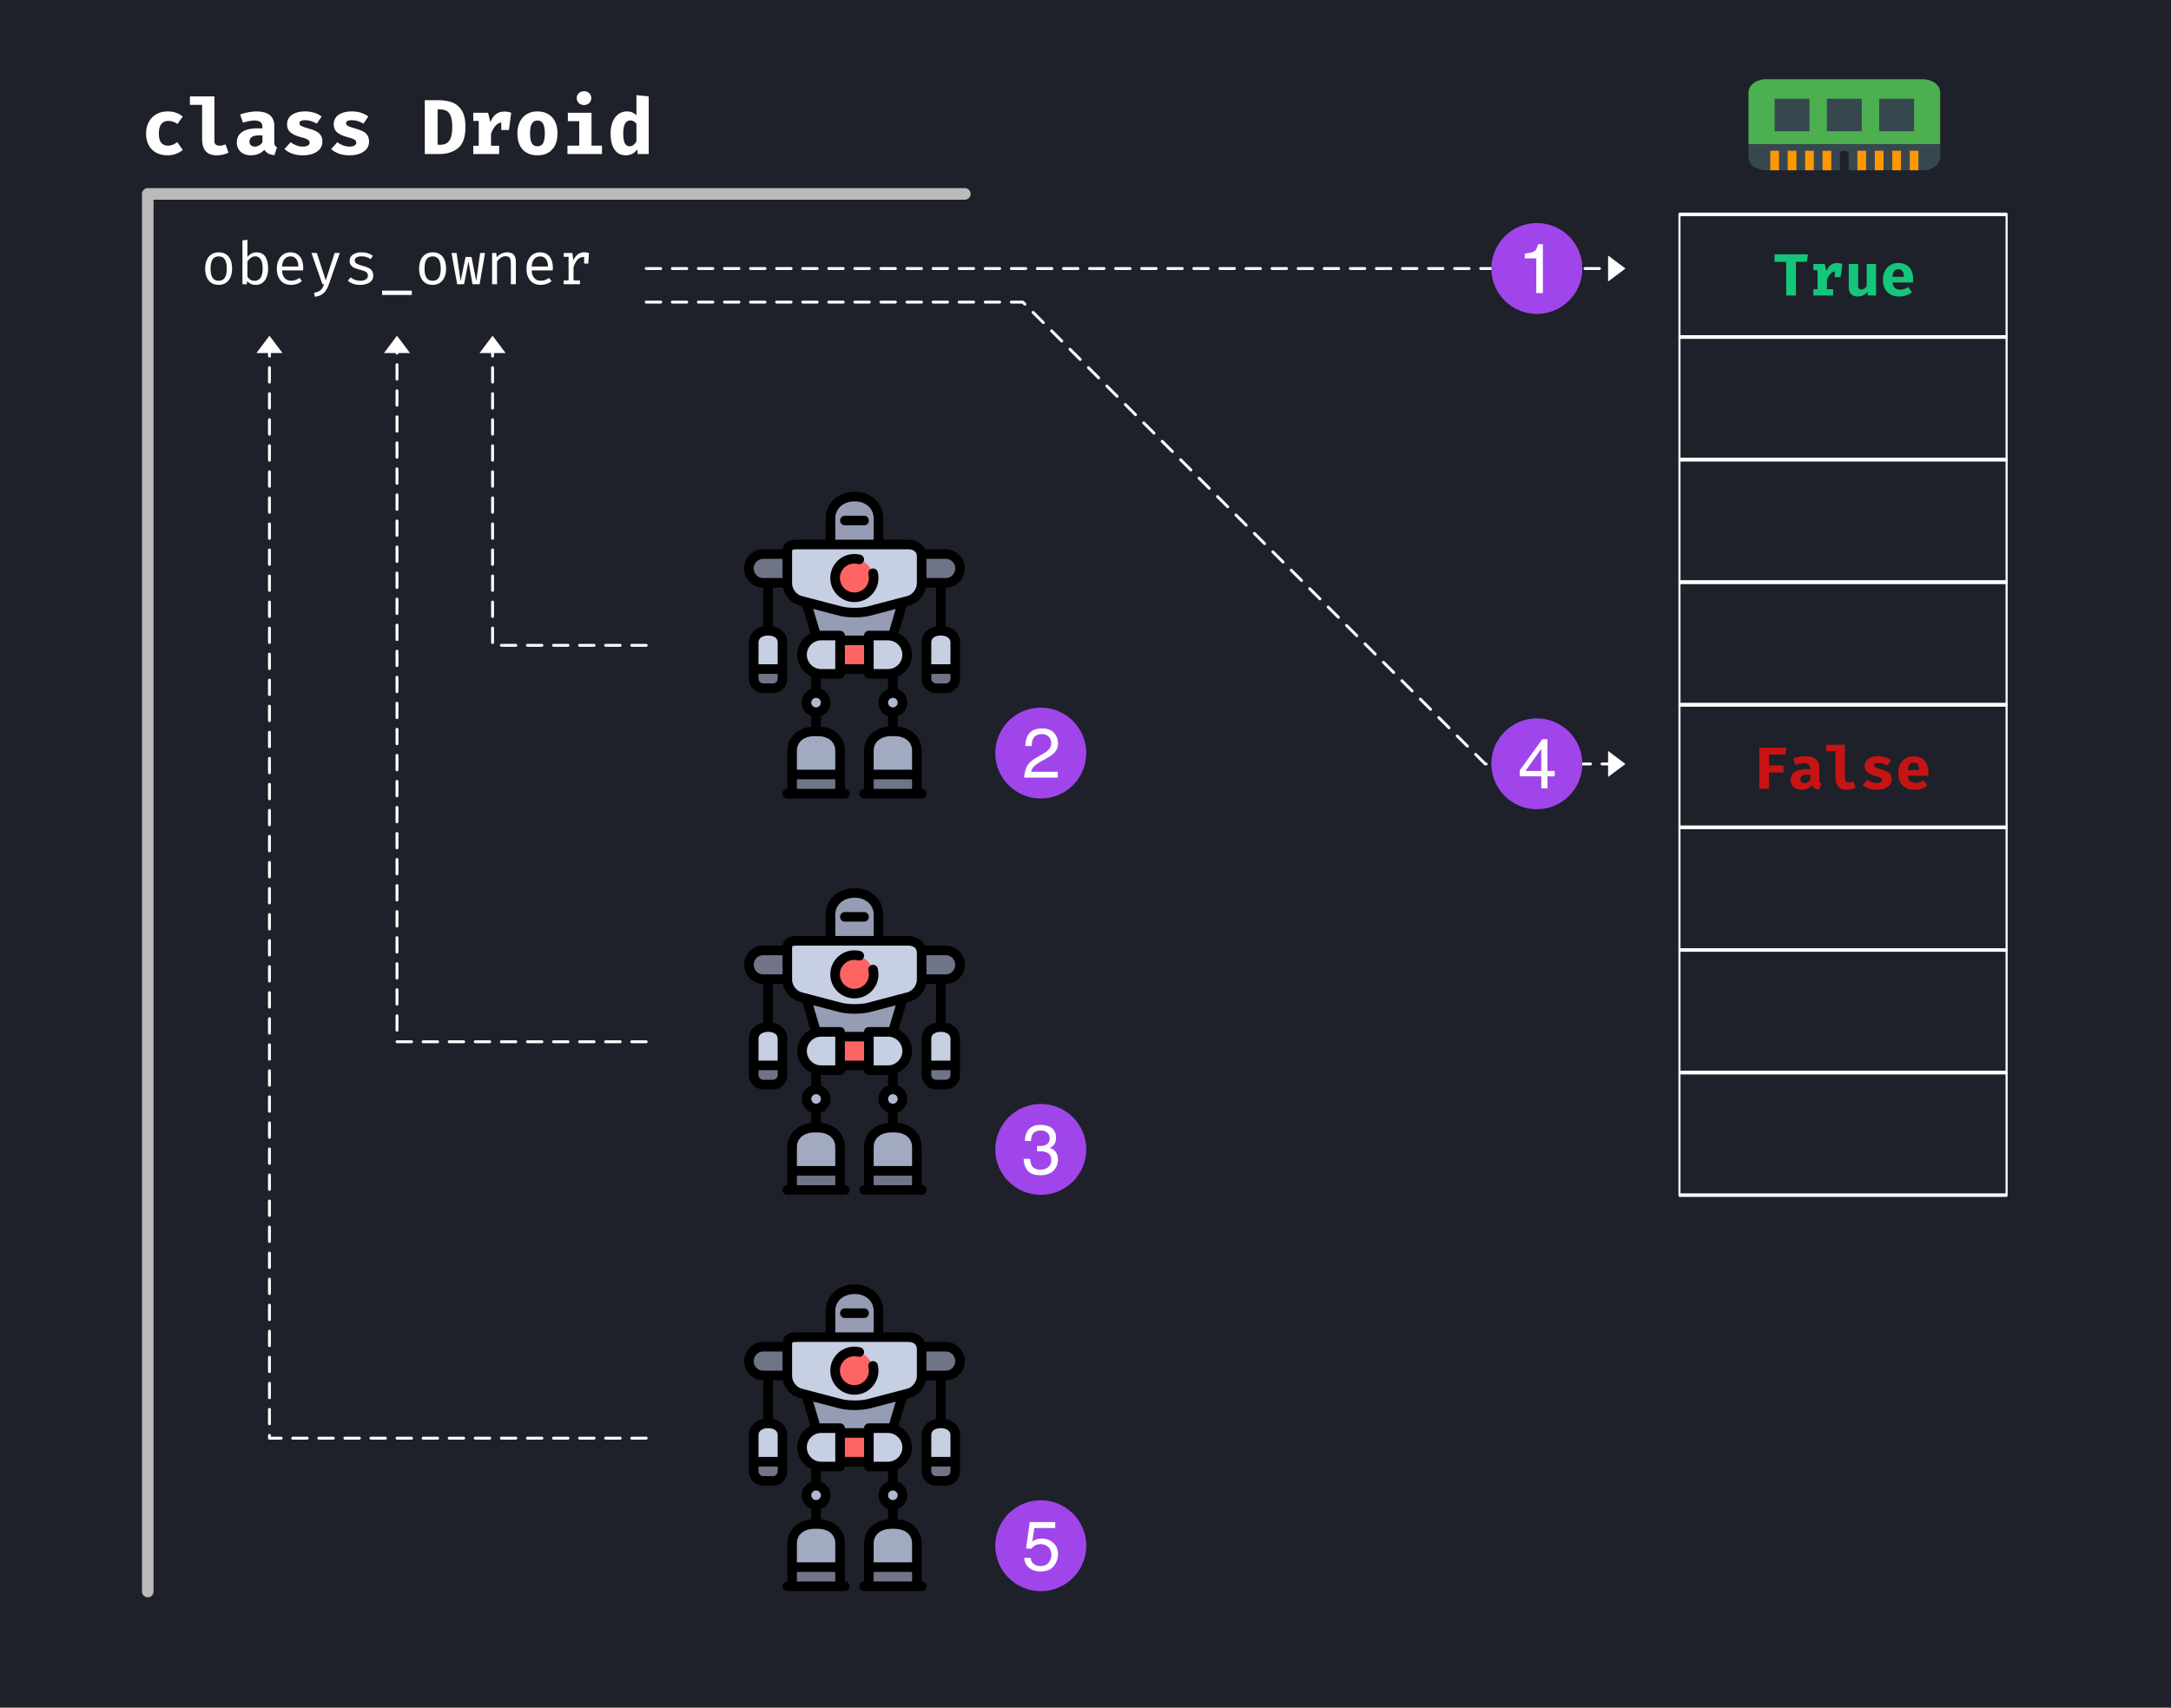 <?xml version="1.0" encoding="UTF-8" standalone="no"?>
<!DOCTYPE svg PUBLIC "-//W3C//DTD SVG 1.1//EN" "http://www.w3.org/Graphics/SVG/1.1/DTD/svg11.dtd">
<svg width="750px" height="590px" version="1.1" xmlns="http://www.w3.org/2000/svg" xmlns:xlink="http://www.w3.org/1999/xlink" xml:space="preserve" xmlns:serif="http://www.serif.com/" style="fill-rule:evenodd;clip-rule:evenodd;stroke-linecap:round;stroke-linejoin:round;stroke-miterlimit:1.5;">
    <rect width="100%" height="100%" fill="#333333" stroke="none"/>
    <g transform="matrix(1,0,0,1,-1111,0)">
        <g id="obeys-owner1-dark" transform="matrix(0.391,0,0,0.546,1111,0)">
            <rect x="0" y="0" width="1920" height="1080" style="fill:rgb(30,33,41);"/>
            <g transform="matrix(-2.56,0,0,1.831,1159.68,-104.339)">
                <path d="M120,124L402,124L402,607" style="fill:none;stroke:rgb(186,186,186);stroke-width:4px;"/>
            </g>
            <g transform="matrix(2.087,0,0,1.492,-1129.95,-559.018)">
                <g transform="matrix(32.109,0,0,32.109,601,440)">
                    <path d="M0.361,-0.11C0.381,-0.11 0.401,-0.114 0.421,-0.122C0.44,-0.13 0.461,-0.142 0.482,-0.157L0.554,-0.054C0.529,-0.032 0.499,-0.015 0.464,-0.002C0.43,0.011 0.392,0.017 0.352,0.017C0.294,0.017 0.244,0.005 0.202,-0.018C0.159,-0.042 0.127,-0.076 0.104,-0.119C0.082,-0.162 0.07,-0.212 0.07,-0.269C0.07,-0.325 0.082,-0.376 0.105,-0.421C0.128,-0.465 0.161,-0.5 0.204,-0.525C0.247,-0.55 0.297,-0.563 0.355,-0.563C0.396,-0.563 0.432,-0.557 0.464,-0.546C0.497,-0.534 0.527,-0.517 0.554,-0.494L0.484,-0.397C0.445,-0.424 0.404,-0.438 0.362,-0.438C0.323,-0.438 0.293,-0.424 0.272,-0.397C0.25,-0.37 0.239,-0.328 0.239,-0.269C0.239,-0.212 0.25,-0.171 0.272,-0.147C0.293,-0.122 0.323,-0.11 0.361,-0.11Z" style="fill:white;fill-rule:nonzero;"/>
                </g>
                <g transform="matrix(32.109,0,0,32.109,620.759,440)">
                    <path d="M0.356,-0.171C0.356,-0.15 0.362,-0.135 0.374,-0.125C0.386,-0.115 0.404,-0.11 0.426,-0.11C0.451,-0.11 0.476,-0.116 0.503,-0.127L0.542,-0.018C0.497,0.005 0.444,0.017 0.385,0.017C0.321,0.017 0.273,-0.001 0.241,-0.038C0.21,-0.074 0.194,-0.126 0.194,-0.191L0.194,-0.65L0.033,-0.65L0.033,-0.761L0.356,-0.761L0.356,-0.171Z" style="fill:white;fill-rule:nonzero;"/>
                </g>
                <g transform="matrix(32.109,0,0,32.109,640.519,440)">
                    <path d="M0.53,-0.157C0.53,-0.137 0.533,-0.122 0.538,-0.113C0.544,-0.103 0.553,-0.096 0.566,-0.091L0.533,0.015C0.5,0.012 0.472,0.005 0.451,-0.006C0.429,-0.018 0.412,-0.035 0.399,-0.056C0.379,-0.032 0.353,-0.014 0.321,-0.001C0.289,0.011 0.256,0.017 0.22,0.017C0.183,0.017 0.151,0.01 0.123,-0.004C0.095,-0.019 0.074,-0.039 0.058,-0.065C0.043,-0.091 0.036,-0.12 0.036,-0.154C0.036,-0.193 0.046,-0.226 0.067,-0.254C0.088,-0.282 0.118,-0.303 0.158,-0.317C0.198,-0.332 0.245,-0.339 0.301,-0.339L0.374,-0.339L0.374,-0.359C0.374,-0.415 0.338,-0.443 0.267,-0.443C0.249,-0.443 0.226,-0.441 0.198,-0.435C0.171,-0.43 0.144,-0.423 0.117,-0.414L0.08,-0.522C0.114,-0.535 0.15,-0.545 0.188,-0.552C0.226,-0.559 0.261,-0.563 0.292,-0.563C0.372,-0.563 0.432,-0.546 0.471,-0.514C0.511,-0.481 0.53,-0.434 0.53,-0.37L0.53,-0.157ZM0.276,-0.098C0.294,-0.098 0.313,-0.104 0.332,-0.115C0.351,-0.125 0.365,-0.14 0.374,-0.158L0.374,-0.247L0.334,-0.247C0.29,-0.247 0.257,-0.24 0.235,-0.226C0.214,-0.212 0.203,-0.192 0.203,-0.165C0.203,-0.144 0.209,-0.128 0.222,-0.116C0.235,-0.104 0.253,-0.098 0.276,-0.098Z" style="fill:white;fill-rule:nonzero;"/>
                </g>
                <g transform="matrix(32.109,0,0,32.109,660.278,440)">
                    <path d="M0.29,-0.098C0.318,-0.098 0.34,-0.103 0.356,-0.112C0.372,-0.12 0.381,-0.133 0.381,-0.15C0.381,-0.162 0.377,-0.172 0.371,-0.179C0.364,-0.187 0.352,-0.194 0.334,-0.201C0.317,-0.208 0.289,-0.217 0.251,-0.227C0.197,-0.242 0.155,-0.262 0.126,-0.288C0.097,-0.313 0.083,-0.349 0.083,-0.394C0.083,-0.427 0.092,-0.456 0.11,-0.482C0.128,-0.507 0.155,-0.527 0.191,-0.541C0.226,-0.555 0.269,-0.563 0.319,-0.563C0.405,-0.563 0.479,-0.541 0.539,-0.496L0.475,-0.401C0.451,-0.415 0.427,-0.427 0.401,-0.435C0.375,-0.443 0.349,-0.447 0.324,-0.447C0.297,-0.447 0.278,-0.444 0.265,-0.437C0.252,-0.43 0.246,-0.419 0.246,-0.405C0.246,-0.396 0.249,-0.388 0.256,-0.381C0.262,-0.375 0.274,-0.368 0.292,-0.361C0.31,-0.354 0.337,-0.345 0.374,-0.335C0.414,-0.324 0.446,-0.312 0.47,-0.299C0.495,-0.286 0.514,-0.268 0.528,-0.246C0.542,-0.225 0.549,-0.197 0.549,-0.163C0.549,-0.124 0.537,-0.092 0.514,-0.064C0.491,-0.037 0.46,-0.017 0.421,-0.003C0.382,0.011 0.339,0.017 0.291,0.017C0.24,0.017 0.195,0.01 0.154,-0.004C0.113,-0.019 0.078,-0.039 0.049,-0.065L0.13,-0.156C0.153,-0.138 0.178,-0.124 0.205,-0.114C0.232,-0.104 0.26,-0.098 0.29,-0.098Z" style="fill:white;fill-rule:nonzero;"/>
                </g>
                <g transform="matrix(32.109,0,0,32.109,680.038,440)">
                    <path d="M0.29,-0.098C0.318,-0.098 0.34,-0.103 0.356,-0.112C0.372,-0.12 0.381,-0.133 0.381,-0.15C0.381,-0.162 0.377,-0.172 0.371,-0.179C0.364,-0.187 0.352,-0.194 0.334,-0.201C0.317,-0.208 0.289,-0.217 0.251,-0.227C0.197,-0.242 0.155,-0.262 0.126,-0.288C0.097,-0.313 0.083,-0.349 0.083,-0.394C0.083,-0.427 0.092,-0.456 0.11,-0.482C0.128,-0.507 0.155,-0.527 0.191,-0.541C0.226,-0.555 0.269,-0.563 0.319,-0.563C0.405,-0.563 0.479,-0.541 0.539,-0.496L0.475,-0.401C0.451,-0.415 0.427,-0.427 0.401,-0.435C0.375,-0.443 0.349,-0.447 0.324,-0.447C0.297,-0.447 0.278,-0.444 0.265,-0.437C0.252,-0.43 0.246,-0.419 0.246,-0.405C0.246,-0.396 0.249,-0.388 0.256,-0.381C0.262,-0.375 0.274,-0.368 0.292,-0.361C0.31,-0.354 0.337,-0.345 0.374,-0.335C0.414,-0.324 0.446,-0.312 0.47,-0.299C0.495,-0.286 0.514,-0.268 0.528,-0.246C0.542,-0.225 0.549,-0.197 0.549,-0.163C0.549,-0.124 0.537,-0.092 0.514,-0.064C0.491,-0.037 0.46,-0.017 0.421,-0.003C0.382,0.011 0.339,0.017 0.291,0.017C0.24,0.017 0.195,0.01 0.154,-0.004C0.113,-0.019 0.078,-0.039 0.049,-0.065L0.13,-0.156C0.153,-0.138 0.178,-0.124 0.205,-0.114C0.232,-0.104 0.26,-0.098 0.29,-0.098Z" style="fill:white;fill-rule:nonzero;"/>
                </g>
                <g transform="matrix(32.109,0,0,32.109,719.557,440)">
                    <path d="M0.589,-0.359C0.589,-0.226 0.558,-0.133 0.494,-0.08C0.431,-0.027 0.348,-0 0.245,-0L0.053,-0L0.053,-0.711L0.233,-0.711C0.302,-0.711 0.362,-0.701 0.414,-0.682C0.466,-0.662 0.508,-0.627 0.541,-0.575C0.573,-0.523 0.589,-0.451 0.589,-0.359ZM0.415,-0.359C0.415,-0.42 0.408,-0.467 0.395,-0.501C0.382,-0.534 0.364,-0.558 0.341,-0.57C0.318,-0.582 0.29,-0.589 0.257,-0.589L0.222,-0.589L0.222,-0.122L0.257,-0.122C0.291,-0.122 0.319,-0.129 0.342,-0.143C0.365,-0.157 0.383,-0.182 0.396,-0.216C0.408,-0.251 0.415,-0.299 0.415,-0.359Z" style="fill:white;fill-rule:nonzero;"/>
                </g>
                <g transform="matrix(32.109,0,0,32.109,739.316,440)">
                    <path d="M0.488,-0.561C0.52,-0.561 0.55,-0.556 0.577,-0.545L0.547,-0.317L0.446,-0.317L0.446,-0.417C0.416,-0.412 0.389,-0.396 0.366,-0.368C0.342,-0.341 0.324,-0.306 0.311,-0.265L0.311,-0.109L0.418,-0.109L0.418,-0L0.077,-0L0.077,-0.109L0.149,-0.109L0.149,-0.437L0.077,-0.437L0.077,-0.545L0.272,-0.545L0.302,-0.422C0.322,-0.469 0.346,-0.504 0.377,-0.527C0.407,-0.55 0.444,-0.561 0.488,-0.561Z" style="fill:white;fill-rule:nonzero;"/>
                </g>
                <g transform="matrix(32.109,0,0,32.109,759.075,440)">
                    <path d="M0.308,-0.563C0.363,-0.563 0.41,-0.551 0.45,-0.527C0.49,-0.503 0.52,-0.47 0.541,-0.426C0.562,-0.383 0.572,-0.332 0.572,-0.274C0.572,-0.213 0.562,-0.161 0.541,-0.118C0.52,-0.074 0.489,-0.041 0.45,-0.017C0.41,0.006 0.363,0.017 0.308,0.017C0.252,0.017 0.205,0.006 0.165,-0.017C0.125,-0.04 0.095,-0.073 0.074,-0.117C0.054,-0.16 0.043,-0.212 0.043,-0.273C0.043,-0.331 0.054,-0.381 0.075,-0.425C0.096,-0.468 0.126,-0.502 0.166,-0.526C0.206,-0.551 0.253,-0.563 0.308,-0.563ZM0.308,-0.443C0.275,-0.443 0.25,-0.429 0.234,-0.402C0.218,-0.375 0.21,-0.332 0.21,-0.273C0.21,-0.213 0.218,-0.169 0.234,-0.142C0.25,-0.115 0.274,-0.102 0.308,-0.102C0.341,-0.102 0.366,-0.115 0.382,-0.143C0.397,-0.17 0.405,-0.214 0.405,-0.274C0.405,-0.332 0.397,-0.375 0.381,-0.402C0.365,-0.429 0.341,-0.443 0.308,-0.443Z" style="fill:white;fill-rule:nonzero;"/>
                </g>
                <g transform="matrix(32.109,0,0,32.109,778.835,440)">
                    <path d="M0.307,-0.83C0.325,-0.83 0.342,-0.826 0.356,-0.818C0.37,-0.81 0.382,-0.799 0.39,-0.785C0.398,-0.771 0.402,-0.756 0.402,-0.738C0.402,-0.721 0.398,-0.706 0.39,-0.692C0.382,-0.678 0.37,-0.667 0.356,-0.659C0.341,-0.651 0.325,-0.647 0.307,-0.647C0.288,-0.647 0.272,-0.651 0.257,-0.659C0.242,-0.667 0.231,-0.678 0.223,-0.692C0.214,-0.706 0.21,-0.721 0.21,-0.738C0.21,-0.756 0.214,-0.771 0.223,-0.785C0.231,-0.799 0.242,-0.81 0.257,-0.818C0.272,-0.826 0.288,-0.83 0.307,-0.83ZM0.093,-0.545L0.405,-0.545L0.405,-0.111L0.543,-0.111L0.543,-0L0.088,-0L0.088,-0.111L0.243,-0.111L0.243,-0.434L0.093,-0.434L0.093,-0.545Z" style="fill:white;fill-rule:nonzero;"/>
                </g>
                <g transform="matrix(32.109,0,0,32.109,798.594,440)">
                    <path d="M0.382,-0.778L0.544,-0.761L0.544,-0L0.4,-0L0.392,-0.06C0.375,-0.037 0.355,-0.018 0.329,-0.004C0.304,0.01 0.275,0.017 0.241,0.017C0.197,0.017 0.16,0.006 0.13,-0.018C0.1,-0.042 0.078,-0.076 0.063,-0.119C0.048,-0.163 0.041,-0.214 0.041,-0.274C0.041,-0.33 0.05,-0.379 0.067,-0.423C0.085,-0.467 0.11,-0.501 0.143,-0.526C0.175,-0.55 0.214,-0.563 0.258,-0.563C0.307,-0.563 0.348,-0.546 0.382,-0.512L0.382,-0.778ZM0.302,-0.444C0.272,-0.444 0.249,-0.43 0.233,-0.403C0.216,-0.375 0.208,-0.332 0.208,-0.273C0.208,-0.21 0.215,-0.165 0.23,-0.14C0.245,-0.114 0.265,-0.102 0.292,-0.102C0.326,-0.102 0.356,-0.123 0.382,-0.165L0.382,-0.399C0.37,-0.414 0.357,-0.425 0.345,-0.433C0.332,-0.44 0.318,-0.444 0.302,-0.444Z" style="fill:white;fill-rule:nonzero;"/>
                </g>
            </g>
            <g transform="matrix(2.087,0,0,1.492,-1076.86,-476.645)">
                <g transform="matrix(24.534,0,0,24.534,601,440)">
                    <path d="M0.309,-0.551C0.359,-0.551 0.401,-0.54 0.435,-0.517C0.47,-0.494 0.496,-0.462 0.514,-0.42C0.531,-0.378 0.54,-0.328 0.54,-0.27C0.54,-0.215 0.531,-0.165 0.513,-0.123C0.495,-0.081 0.469,-0.048 0.434,-0.024C0.399,-0 0.357,0.012 0.308,0.012C0.258,0.012 0.215,0 0.181,-0.023C0.146,-0.046 0.12,-0.078 0.102,-0.121C0.084,-0.163 0.075,-0.212 0.075,-0.269C0.075,-0.325 0.084,-0.375 0.102,-0.417C0.12,-0.459 0.147,-0.492 0.182,-0.516C0.217,-0.539 0.259,-0.551 0.309,-0.551ZM0.309,-0.481C0.262,-0.481 0.227,-0.464 0.203,-0.429C0.179,-0.394 0.168,-0.341 0.168,-0.269C0.168,-0.198 0.179,-0.146 0.203,-0.111C0.226,-0.076 0.261,-0.059 0.308,-0.059C0.355,-0.059 0.39,-0.076 0.413,-0.111C0.436,-0.146 0.448,-0.199 0.448,-0.27C0.448,-0.341 0.436,-0.394 0.413,-0.429C0.39,-0.464 0.355,-0.481 0.309,-0.481Z" style="fill:white;fill-rule:nonzero;"/>
                </g>
                <g transform="matrix(24.534,0,0,24.534,616.098,440)">
                    <path d="M0.189,-0.47C0.209,-0.496 0.232,-0.516 0.258,-0.53C0.284,-0.544 0.313,-0.551 0.343,-0.551C0.413,-0.551 0.464,-0.527 0.497,-0.477C0.529,-0.428 0.546,-0.359 0.546,-0.27C0.546,-0.215 0.537,-0.166 0.521,-0.124C0.505,-0.081 0.48,-0.048 0.448,-0.024C0.416,-0 0.377,0.012 0.332,0.012C0.3,0.012 0.272,0.006 0.248,-0.005C0.224,-0.016 0.203,-0.033 0.185,-0.056L0.178,-0L0.103,-0L0.103,-0.757L0.189,-0.768L0.189,-0.47ZM0.311,-0.058C0.357,-0.058 0.392,-0.076 0.416,-0.111C0.44,-0.146 0.452,-0.2 0.452,-0.271C0.452,-0.341 0.441,-0.394 0.419,-0.429C0.398,-0.464 0.366,-0.482 0.325,-0.482C0.297,-0.482 0.272,-0.474 0.249,-0.457C0.226,-0.441 0.206,-0.42 0.189,-0.395L0.189,-0.128C0.204,-0.106 0.221,-0.089 0.243,-0.076C0.264,-0.064 0.287,-0.058 0.311,-0.058Z" style="fill:white;fill-rule:nonzero;"/>
                </g>
                <g transform="matrix(24.534,0,0,24.534,631.196,440)">
                    <path d="M0.171,-0.239C0.172,-0.199 0.18,-0.166 0.194,-0.139C0.209,-0.112 0.228,-0.092 0.251,-0.079C0.274,-0.066 0.3,-0.06 0.329,-0.06C0.355,-0.06 0.38,-0.064 0.402,-0.072C0.425,-0.08 0.448,-0.092 0.473,-0.109L0.513,-0.052C0.488,-0.032 0.459,-0.016 0.426,-0.005C0.394,0.006 0.361,0.012 0.328,0.012C0.276,0.012 0.232,0 0.194,-0.023C0.157,-0.046 0.129,-0.079 0.109,-0.122C0.09,-0.164 0.081,-0.213 0.081,-0.269C0.081,-0.324 0.09,-0.372 0.11,-0.415C0.129,-0.458 0.157,-0.491 0.192,-0.515C0.228,-0.539 0.269,-0.551 0.316,-0.551C0.362,-0.551 0.401,-0.541 0.434,-0.519C0.467,-0.498 0.492,-0.468 0.509,-0.428C0.527,-0.388 0.536,-0.341 0.536,-0.287C0.536,-0.271 0.535,-0.255 0.534,-0.239L0.171,-0.239ZM0.317,-0.481C0.276,-0.481 0.242,-0.466 0.216,-0.437C0.189,-0.407 0.175,-0.364 0.171,-0.306L0.453,-0.306C0.452,-0.363 0.439,-0.406 0.415,-0.436C0.391,-0.466 0.359,-0.481 0.317,-0.481Z" style="fill:white;fill-rule:nonzero;"/>
                </g>
                <g transform="matrix(24.534,0,0,24.534,646.294,440)">
                    <path d="M0.363,0.004C0.349,0.044 0.332,0.079 0.313,0.108C0.293,0.138 0.268,0.162 0.237,0.181C0.205,0.201 0.167,0.212 0.122,0.217L0.108,0.148C0.144,0.142 0.173,0.133 0.195,0.121C0.217,0.108 0.234,0.093 0.246,0.074C0.258,0.055 0.27,0.03 0.281,-0L0.252,-0L0.063,-0.54L0.155,-0.54L0.31,-0.066L0.463,-0.54L0.552,-0.54L0.363,0.004Z" style="fill:white;fill-rule:nonzero;"/>
                </g>
                <g transform="matrix(24.534,0,0,24.534,661.392,440)">
                    <path d="M0.287,-0.059C0.328,-0.059 0.361,-0.067 0.385,-0.083C0.409,-0.098 0.421,-0.119 0.421,-0.145C0.421,-0.163 0.418,-0.178 0.412,-0.189C0.405,-0.2 0.393,-0.211 0.374,-0.221C0.355,-0.23 0.328,-0.239 0.29,-0.249C0.249,-0.259 0.215,-0.27 0.189,-0.282C0.163,-0.294 0.142,-0.31 0.128,-0.33C0.113,-0.349 0.106,-0.374 0.106,-0.404C0.106,-0.434 0.115,-0.46 0.132,-0.482C0.149,-0.504 0.173,-0.521 0.204,-0.533C0.235,-0.545 0.271,-0.551 0.311,-0.551C0.352,-0.551 0.389,-0.546 0.421,-0.535C0.454,-0.524 0.483,-0.51 0.507,-0.492L0.469,-0.433C0.447,-0.449 0.423,-0.461 0.398,-0.469C0.373,-0.477 0.345,-0.482 0.312,-0.482C0.272,-0.482 0.242,-0.475 0.223,-0.463C0.205,-0.45 0.195,-0.433 0.195,-0.411C0.195,-0.395 0.2,-0.382 0.208,-0.371C0.217,-0.361 0.231,-0.352 0.251,-0.344C0.271,-0.336 0.3,-0.326 0.339,-0.316C0.378,-0.305 0.41,-0.294 0.435,-0.281C0.46,-0.268 0.479,-0.251 0.493,-0.229C0.507,-0.208 0.514,-0.182 0.514,-0.149C0.514,-0.113 0.504,-0.082 0.483,-0.058C0.461,-0.034 0.434,-0.016 0.399,-0.005C0.365,0.006 0.327,0.012 0.287,0.012C0.202,0.012 0.131,-0.012 0.075,-0.061L0.125,-0.118C0.146,-0.099 0.171,-0.085 0.199,-0.075C0.227,-0.065 0.256,-0.059 0.287,-0.059Z" style="fill:white;fill-rule:nonzero;"/>
                </g>
                <g transform="matrix(24.534,0,0,24.534,676.489,440)">
                    <rect x="0.051" y="0.111" width="0.513" height="0.075" style="fill:white;fill-rule:nonzero;"/>
                </g>
                <g transform="matrix(24.534,0,0,24.534,691.587,440)">
                    <path d="M0.309,-0.551C0.359,-0.551 0.401,-0.54 0.435,-0.517C0.47,-0.494 0.496,-0.462 0.514,-0.42C0.531,-0.378 0.54,-0.328 0.54,-0.27C0.54,-0.215 0.531,-0.165 0.513,-0.123C0.495,-0.081 0.469,-0.048 0.434,-0.024C0.399,-0 0.357,0.012 0.308,0.012C0.258,0.012 0.215,0 0.181,-0.023C0.146,-0.046 0.12,-0.078 0.102,-0.121C0.084,-0.163 0.075,-0.212 0.075,-0.269C0.075,-0.325 0.084,-0.375 0.102,-0.417C0.12,-0.459 0.147,-0.492 0.182,-0.516C0.217,-0.539 0.259,-0.551 0.309,-0.551ZM0.309,-0.481C0.262,-0.481 0.227,-0.464 0.203,-0.429C0.179,-0.394 0.168,-0.341 0.168,-0.269C0.168,-0.198 0.179,-0.146 0.203,-0.111C0.226,-0.076 0.261,-0.059 0.308,-0.059C0.355,-0.059 0.39,-0.076 0.413,-0.111C0.436,-0.146 0.448,-0.199 0.448,-0.27C0.448,-0.341 0.436,-0.394 0.413,-0.429C0.39,-0.464 0.355,-0.481 0.309,-0.481Z" style="fill:white;fill-rule:nonzero;"/>
                </g>
                <g transform="matrix(24.534,0,0,24.534,706.685,440)">
                    <path d="M0.597,-0.54L0.503,-0L0.381,-0L0.311,-0.396L0.235,-0L0.116,-0L0.018,-0.54L0.106,-0.54L0.175,-0.053L0.261,-0.471L0.363,-0.471L0.445,-0.053L0.513,-0.54L0.597,-0.54Z" style="fill:white;fill-rule:nonzero;"/>
                </g>
                <g transform="matrix(24.534,0,0,24.534,721.783,440)">
                    <path d="M0.103,-0L0.103,-0.54L0.176,-0.54L0.183,-0.465C0.205,-0.492 0.232,-0.513 0.264,-0.528C0.297,-0.544 0.329,-0.551 0.362,-0.551C0.413,-0.551 0.451,-0.538 0.476,-0.51C0.501,-0.483 0.513,-0.444 0.513,-0.392L0.513,-0L0.427,-0L0.427,-0.329C0.427,-0.369 0.425,-0.4 0.421,-0.421C0.416,-0.442 0.408,-0.458 0.395,-0.468C0.381,-0.478 0.362,-0.484 0.335,-0.484C0.306,-0.484 0.278,-0.475 0.253,-0.457C0.227,-0.439 0.206,-0.418 0.189,-0.393L0.189,-0L0.103,-0Z" style="fill:white;fill-rule:nonzero;"/>
                </g>
                <g transform="matrix(24.534,0,0,24.534,736.881,440)">
                    <path d="M0.171,-0.239C0.172,-0.199 0.18,-0.166 0.194,-0.139C0.209,-0.112 0.228,-0.092 0.251,-0.079C0.274,-0.066 0.3,-0.06 0.329,-0.06C0.355,-0.06 0.38,-0.064 0.402,-0.072C0.425,-0.08 0.448,-0.092 0.473,-0.109L0.513,-0.052C0.488,-0.032 0.459,-0.016 0.426,-0.005C0.394,0.006 0.361,0.012 0.328,0.012C0.276,0.012 0.232,0 0.194,-0.023C0.157,-0.046 0.129,-0.079 0.109,-0.122C0.09,-0.164 0.081,-0.213 0.081,-0.269C0.081,-0.324 0.09,-0.372 0.11,-0.415C0.129,-0.458 0.157,-0.491 0.192,-0.515C0.228,-0.539 0.269,-0.551 0.316,-0.551C0.362,-0.551 0.401,-0.541 0.434,-0.519C0.467,-0.498 0.492,-0.468 0.509,-0.428C0.527,-0.388 0.536,-0.341 0.536,-0.287C0.536,-0.271 0.535,-0.255 0.534,-0.239L0.171,-0.239ZM0.317,-0.481C0.276,-0.481 0.242,-0.466 0.216,-0.437C0.189,-0.407 0.175,-0.364 0.171,-0.306L0.453,-0.306C0.452,-0.363 0.439,-0.406 0.415,-0.436C0.391,-0.466 0.359,-0.481 0.317,-0.481Z" style="fill:white;fill-rule:nonzero;"/>
                </g>
                <g transform="matrix(24.534,0,0,24.534,751.979,440)">
                    <path d="M0.468,-0.552C0.482,-0.552 0.495,-0.551 0.506,-0.549C0.518,-0.547 0.53,-0.544 0.544,-0.54L0.532,-0.357L0.461,-0.357L0.461,-0.472L0.456,-0.472C0.415,-0.472 0.379,-0.458 0.35,-0.428C0.32,-0.399 0.297,-0.354 0.278,-0.295L0.278,-0.066L0.388,-0.066L0.388,-0L0.108,-0L0.108,-0.066L0.192,-0.066L0.192,-0.474L0.108,-0.474L0.108,-0.54L0.258,-0.54L0.274,-0.412C0.296,-0.459 0.322,-0.494 0.352,-0.517C0.382,-0.54 0.421,-0.552 0.468,-0.552Z" style="fill:white;fill-rule:nonzero;"/>
                </g>
            </g>
            <g transform="matrix(0.53,0,0,0.379,619.286,311.186)">
                <path d="M215.989,86L215.989,44.323C215.989,22.712 234.002,8 256.168,8L256.344,8C278.51,8 295.989,22.712 295.989,44.323L295.989,86L215.989,86Z" style="fill:rgb(149,156,179);fill-rule:nonzero;"/>
                <path d="M335.989,186L319.989,240L255.989,256L191.989,240L175.989,186L335.989,186Z" style="fill:rgb(149,156,179);fill-rule:nonzero;"/>
                <path d="M367.989,152.938C367.989,165.906 358.102,178.934 345.68,181.888L278.888,199.471C266.466,202.425 246.206,202.434 233.782,199.491L166.485,181.867C154.06,178.924 143.989,165.905 143.989,152.937L143.989,99.967C143.989,87 154.308,88 167.065,88L345.347,88C358.105,88 367.989,95 367.989,107.968L367.989,152.938Z" style="fill:rgb(199,207,226);fill-rule:nonzero;"/>
                <path d="M200.565,240C182.888,240 168.558,254.323 168.558,272C168.558,289.677 182.888,304 200.565,304L231.988,304L231.988,240L200.565,240Z" style="fill:rgb(199,207,226);fill-rule:nonzero;"/>
                <path d="M311.786,240C329.463,240 343.793,254.323 343.793,272C343.793,289.677 329.463,304 311.786,304L279.989,304L279.989,240L311.786,240Z" style="fill:rgb(199,207,226);fill-rule:nonzero;"/>
                <path d="M143.989,104L103.316,104C90.445,104 80.011,115.129 80.011,128C80.011,140.871 90.445,152 103.316,152L143.989,152L143.989,104Z" style="fill:rgb(112,116,135);fill-rule:nonzero;"/>
                <rect x="231.99" y="248" width="48" height="48" style="fill:rgb(255,100,100);"/>
                <circle cx="255.99" cy="144" r="31" style="fill:rgb(255,100,100);"/>
                <path d="M112.087,232C112.101,232 112.115,232.001 112.129,232.001C112.143,232.001 112.157,232 112.171,232L112.087,232Z" style="fill:rgb(149,156,179);fill-rule:nonzero;"/>
                <path d="M112.13,232.001C99.03,232.016 87.989,238.998 87.989,251.566L87.989,311.998C87.989,320.836 95.153,328 103.991,328L119.987,328C128.825,328 135.989,320.836 135.989,311.998L135.989,251.566C135.989,238.998 125.23,232.016 112.13,232.001Z" style="fill:rgb(199,207,226);fill-rule:nonzero;"/>
                <path d="M87.989,296L87.989,311.998C87.989,320.836 95.153,328 103.991,328L119.987,328C128.825,328 135.989,320.836 135.989,311.998L135.989,296L87.989,296Z" style="fill:rgb(112,116,135);fill-rule:nonzero;"/>
                <path d="M367.989,104L408.684,104C421.555,104 431.989,115.129 431.989,128C431.989,140.871 421.555,152 408.684,152L367.989,152L367.989,104Z" style="fill:rgb(112,116,135);fill-rule:nonzero;"/>
                <path d="M399.87,232.001C386.77,232.016 376.011,238.998 376.011,251.566L376.011,311.998C376.011,320.836 383.175,328 392.013,328L408.009,328C416.847,328 424.011,320.836 424.011,311.998L424.011,251.566C424.011,238.998 412.97,232.016 399.87,232.001Z" style="fill:rgb(199,207,226);fill-rule:nonzero;"/>
                <path d="M376.011,296L376.011,311.998C376.011,320.836 383.175,328 392.013,328L408.009,328C416.847,328 424.011,320.836 424.011,311.998L424.011,296L376.011,296Z" style="fill:rgb(112,116,135);fill-rule:nonzero;"/>
                <path d="M195.925,400L188.295,400C168.507,400 151.989,412.622 151.989,432.41L151.989,504L231.989,504L231.989,432.41C231.989,412.622 215.712,400 195.925,400Z" style="fill:rgb(162,170,194);fill-rule:nonzero;"/>
                <rect x="151.99" y="472" width="80" height="32" style="fill:rgb(112,116,135);"/>
                <circle cx="191.99" cy="352" r="16" style="fill:rgb(175,185,210);"/>
                <path d="M323.925,400L316.295,400C296.507,400 279.989,412.622 279.989,432.41L279.989,504L359.989,504L359.989,432.41C359.989,412.622 343.712,400 323.925,400Z" style="fill:rgb(162,170,194);fill-rule:nonzero;"/>
                <rect x="279.99" y="472" width="80" height="32" style="fill:rgb(112,116,135);"/>
                <circle cx="319.99" cy="352" r="16" style="fill:rgb(175,185,210);"/>
                <path d="M407.989,224.758L407.989,160L408.684,160C425.653,160 439.989,145.346 439.989,128C439.989,110.654 425.653,96 408.684,96L373.437,96C368.886,86.197 358.586,80 345.347,80L303.989,80L303.989,44.323C303.989,19.055 283.506,0 256.344,0L256.168,0C228.701,0 207.988,19.055 207.988,44.323L207.988,80L167.065,80C166.214,80 165.374,79.996 164.547,79.991C155.536,79.944 147.038,79.896 141.154,85.749C138.518,88.371 136.891,91.813 136.276,96L103.315,96C86.346,96 72.011,110.654 72.011,128C72.011,145.346 86.346,160 103.315,160L103.988,160L103.988,224.762C89.522,227.55 79.988,237.793 79.988,251.566L79.988,311.998C79.988,325.233 90.755,336 103.99,336L119.986,336C133.221,336 143.988,325.233 143.988,311.998L143.988,251.566C143.988,237.726 134.444,227.452 119.988,224.724L119.988,160L136.729,160C139.627,174.009 150.799,186.328 164.543,189.63L169.071,190.816L182.549,236.303C169.517,242.905 160.558,256.422 160.558,272C160.558,288.146 170.181,302.078 183.988,308.39L183.988,329.376C174.677,332.678 167.988,341.57 167.988,352C167.988,362.43 174.677,371.322 183.988,374.624L183.988,392C183.988,392.06 183.996,392.118 183.997,392.177C160.907,394.026 143.988,410.699 143.988,432.41L143.988,496C139.569,496 135.988,499.582 135.988,504C135.988,508.418 139.569,512 143.988,512L239.988,512C244.406,512 247.988,508.418 247.988,504C247.988,499.582 244.406,496 239.988,496L239.988,432.41C239.988,410.255 223.393,393.858 199.98,392.156C199.981,392.104 199.988,392.053 199.988,392L199.988,374.624C209.299,371.322 215.988,362.43 215.988,352C215.988,341.57 209.299,332.678 199.988,329.376L199.988,311.985C200.181,311.988 200.371,312 200.565,312L231.988,312C236.406,312 239.988,308.418 239.988,304L271.988,304C271.988,308.418 275.569,312 279.988,312L311.785,312C311.853,312 311.92,311.995 311.988,311.995L311.988,329.376C302.677,332.678 295.988,341.57 295.988,352C295.988,362.43 302.677,371.322 311.988,374.624L311.988,392C311.988,392.06 311.996,392.118 311.997,392.177C288.907,394.026 271.988,410.699 271.988,432.41L271.988,496C267.569,496 263.988,499.582 263.988,504C263.988,508.418 267.569,512 271.988,512L367.988,512C372.406,512 375.988,508.418 375.988,504C375.988,499.582 372.406,496 367.988,496L367.988,432.41C367.988,410.255 351.393,393.858 327.98,392.156C327.981,392.104 327.988,392.053 327.988,392L327.988,374.624C337.299,371.322 343.988,362.43 343.988,352C343.988,341.57 337.299,332.678 327.988,329.376L327.988,308.56C341.996,302.33 351.793,288.292 351.793,272C351.793,256.292 342.686,242.676 329.477,236.136L342.881,190.898L347.63,189.648C361.283,186.354 372.378,174.027 375.254,160L391.988,160L391.988,224.728C377.545,227.463 368.011,237.734 368.011,251.566L368.011,295.545C368.003,295.696 367.988,295.846 367.988,295.999C367.988,296.152 368.002,296.302 368.011,296.453L368.011,311.997C368.011,325.232 378.778,335.999 392.013,335.999L408.009,335.999C421.244,335.999 432.011,325.232 432.011,311.997L432.011,251.565C432.011,237.786 422.467,227.54 407.989,224.758ZM119.987,320L103.991,320C99.579,320 95.989,316.41 95.989,311.998L95.989,304L127.989,304L127.989,311.998C127.989,316.41 124.399,320 119.987,320ZM127.989,251.566L127.989,288L95.989,288L95.989,251.566C95.989,243.046 104.671,240.012 112.126,240C114.868,240.005 127.989,240.61 127.989,251.566ZM159.989,496L159.989,480L223.989,480L223.989,496L159.989,496ZM223.989,432.41L223.989,464L159.989,464L159.989,432.41C159.989,415.639 174.662,408 188.295,408L195.925,408C209.441,408 223.989,415.639 223.989,432.41ZM191.989,360C187.578,360 183.989,356.411 183.989,352C183.989,347.589 187.578,344 191.989,344C196.4,344 199.989,347.589 199.989,352C199.989,356.411 196.4,360 191.989,360ZM287.989,496L287.989,480L351.989,480L351.989,496L287.989,496ZM351.989,432.41L351.989,464L287.989,464L287.989,432.41C287.989,415.639 302.662,408 316.295,408L323.925,408C337.441,408 351.989,415.639 351.989,432.41ZM319.989,360C315.578,360 311.989,356.411 311.989,352C311.989,347.589 315.578,344 319.989,344C324.4,344 327.989,347.589 327.989,352C327.989,356.411 324.4,360 319.989,360ZM423.989,128C423.989,136.673 416.98,144 408.684,144L375.989,144L375.989,112L408.684,112C416.98,112 423.989,119.327 423.989,128ZM223.989,44.323C223.989,27.912 237.523,16 256.169,16L256.345,16C274.681,16 287.99,27.912 287.99,44.323L287.99,80L223.99,80L223.989,44.323ZM88.011,128C88.011,119.327 95.019,112 103.315,112L135.988,112L135.988,144L103.315,144C95.02,144 88.011,136.673 88.011,128ZM200.565,296C187.328,296 176.558,285.233 176.558,272C176.558,258.767 187.328,248 200.565,248L223.988,248L223.988,296L200.565,296ZM239.989,288L239.989,256L271.989,256L271.989,288L239.989,288ZM311.786,296L287.989,296L287.989,248L311.786,248C325.024,248 335.793,258.767 335.793,272C335.793,285.233 325.024,296 311.786,296ZM313.996,232.064C313.264,232.024 312.528,232 311.786,232L279.989,232C275.57,232 271.989,235.581 271.989,240L239.989,240C239.989,235.581 236.407,232 231.989,232L200.566,232C199.7,232 198.843,232.037 197.99,232.092L187.164,195.554L231.756,207.232C231.817,207.248 231.878,207.263 231.939,207.277C238.765,208.894 247.518,209.702 256.277,209.702C265.077,209.702 273.884,208.886 280.74,207.255C280.802,207.24 280.864,207.225 280.926,207.209L324.783,195.664L313.996,232.064ZM359.989,152.939C359.989,162.33 352.589,172.023 343.829,174.106C343.767,174.121 343.705,174.136 343.643,174.152L276.947,191.71C265.742,194.352 246.919,194.36 235.713,191.728L168.511,174.129C168.451,174.113 168.39,174.098 168.329,174.084C159.472,171.985 151.989,162.302 151.989,152.939L151.989,99.969C151.989,97.737 152.435,97.098 152.438,97.094C153.575,95.933 160.66,95.973 164.461,95.991C165.316,95.996 166.185,96 167.065,96L345.347,96C349.749,96 359.989,97.166 359.989,107.968L359.989,152.939ZM399.874,240C407.33,240.013 416.012,243.047 416.012,251.566L416.012,288L384.012,288L384.012,251.566C384.011,240.61 397.131,240.005 399.874,240ZM408.01,320L392.014,320C387.602,320 384.012,316.41 384.012,311.998L384.012,304L416.012,304L416.012,311.998C416.011,316.41 412.422,320 408.01,320ZM294.74,134.029C295.569,137.272 295.989,140.625 295.989,143.995C295.989,166.131 277.981,184.139 255.845,184.139C233.709,184.139 215.701,166.131 215.701,143.995C215.701,121.86 233.709,103.851 255.845,103.851C259.286,103.851 262.706,104.289 266.01,105.151C270.285,106.267 272.846,110.637 271.729,114.912C270.613,119.187 266.241,121.751 261.968,120.631C259.983,120.113 257.924,119.85 255.845,119.85C242.532,119.85 231.701,130.68 231.701,143.994C231.701,157.308 242.532,168.138 255.845,168.138C269.158,168.138 279.989,157.307 279.989,143.994C279.989,141.958 279.737,139.938 279.238,137.989C278.144,133.708 280.728,129.351 285.009,128.258C289.288,127.163 293.646,129.749 294.74,134.029ZM279.989,48C279.989,52.418 276.407,56 271.989,56L239.989,56C235.57,56 231.989,52.418 231.989,48C231.989,43.582 235.57,40 239.989,40L271.989,40C276.407,40 279.989,43.582 279.989,48Z" style="fill-rule:nonzero;"/>
            </g>
            <g transform="matrix(0.53,0,0,0.379,619.286,561.966)">
                <path d="M215.989,86L215.989,44.323C215.989,22.712 234.002,8 256.168,8L256.344,8C278.51,8 295.989,22.712 295.989,44.323L295.989,86L215.989,86Z" style="fill:rgb(149,156,179);fill-rule:nonzero;"/>
                <path d="M335.989,186L319.989,240L255.989,256L191.989,240L175.989,186L335.989,186Z" style="fill:rgb(149,156,179);fill-rule:nonzero;"/>
                <path d="M367.989,152.938C367.989,165.906 358.102,178.934 345.68,181.888L278.888,199.471C266.466,202.425 246.206,202.434 233.782,199.491L166.485,181.867C154.06,178.924 143.989,165.905 143.989,152.937L143.989,99.967C143.989,87 154.308,88 167.065,88L345.347,88C358.105,88 367.989,95 367.989,107.968L367.989,152.938Z" style="fill:rgb(199,207,226);fill-rule:nonzero;"/>
                <path d="M200.565,240C182.888,240 168.558,254.323 168.558,272C168.558,289.677 182.888,304 200.565,304L231.988,304L231.988,240L200.565,240Z" style="fill:rgb(199,207,226);fill-rule:nonzero;"/>
                <path d="M311.786,240C329.463,240 343.793,254.323 343.793,272C343.793,289.677 329.463,304 311.786,304L279.989,304L279.989,240L311.786,240Z" style="fill:rgb(199,207,226);fill-rule:nonzero;"/>
                <path d="M143.989,104L103.316,104C90.445,104 80.011,115.129 80.011,128C80.011,140.871 90.445,152 103.316,152L143.989,152L143.989,104Z" style="fill:rgb(112,116,135);fill-rule:nonzero;"/>
                <rect x="231.99" y="248" width="48" height="48" style="fill:rgb(255,100,100);"/>
                <circle cx="255.99" cy="144" r="31" style="fill:rgb(255,100,100);"/>
                <path d="M112.087,232C112.101,232 112.115,232.001 112.129,232.001C112.143,232.001 112.157,232 112.171,232L112.087,232Z" style="fill:rgb(149,156,179);fill-rule:nonzero;"/>
                <path d="M112.13,232.001C99.03,232.016 87.989,238.998 87.989,251.566L87.989,311.998C87.989,320.836 95.153,328 103.991,328L119.987,328C128.825,328 135.989,320.836 135.989,311.998L135.989,251.566C135.989,238.998 125.23,232.016 112.13,232.001Z" style="fill:rgb(199,207,226);fill-rule:nonzero;"/>
                <path d="M87.989,296L87.989,311.998C87.989,320.836 95.153,328 103.991,328L119.987,328C128.825,328 135.989,320.836 135.989,311.998L135.989,296L87.989,296Z" style="fill:rgb(112,116,135);fill-rule:nonzero;"/>
                <path d="M367.989,104L408.684,104C421.555,104 431.989,115.129 431.989,128C431.989,140.871 421.555,152 408.684,152L367.989,152L367.989,104Z" style="fill:rgb(112,116,135);fill-rule:nonzero;"/>
                <path d="M399.87,232.001C386.77,232.016 376.011,238.998 376.011,251.566L376.011,311.998C376.011,320.836 383.175,328 392.013,328L408.009,328C416.847,328 424.011,320.836 424.011,311.998L424.011,251.566C424.011,238.998 412.97,232.016 399.87,232.001Z" style="fill:rgb(199,207,226);fill-rule:nonzero;"/>
                <path d="M376.011,296L376.011,311.998C376.011,320.836 383.175,328 392.013,328L408.009,328C416.847,328 424.011,320.836 424.011,311.998L424.011,296L376.011,296Z" style="fill:rgb(112,116,135);fill-rule:nonzero;"/>
                <path d="M195.925,400L188.295,400C168.507,400 151.989,412.622 151.989,432.41L151.989,504L231.989,504L231.989,432.41C231.989,412.622 215.712,400 195.925,400Z" style="fill:rgb(162,170,194);fill-rule:nonzero;"/>
                <rect x="151.99" y="472" width="80" height="32" style="fill:rgb(112,116,135);"/>
                <circle cx="191.99" cy="352" r="16" style="fill:rgb(175,185,210);"/>
                <path d="M323.925,400L316.295,400C296.507,400 279.989,412.622 279.989,432.41L279.989,504L359.989,504L359.989,432.41C359.989,412.622 343.712,400 323.925,400Z" style="fill:rgb(162,170,194);fill-rule:nonzero;"/>
                <rect x="279.99" y="472" width="80" height="32" style="fill:rgb(112,116,135);"/>
                <circle cx="319.99" cy="352" r="16" style="fill:rgb(175,185,210);"/>
                <path d="M407.989,224.758L407.989,160L408.684,160C425.653,160 439.989,145.346 439.989,128C439.989,110.654 425.653,96 408.684,96L373.437,96C368.886,86.197 358.586,80 345.347,80L303.989,80L303.989,44.323C303.989,19.055 283.506,0 256.344,0L256.168,0C228.701,0 207.988,19.055 207.988,44.323L207.988,80L167.065,80C166.214,80 165.374,79.996 164.547,79.991C155.536,79.944 147.038,79.896 141.154,85.749C138.518,88.371 136.891,91.813 136.276,96L103.315,96C86.346,96 72.011,110.654 72.011,128C72.011,145.346 86.346,160 103.315,160L103.988,160L103.988,224.762C89.522,227.55 79.988,237.793 79.988,251.566L79.988,311.998C79.988,325.233 90.755,336 103.99,336L119.986,336C133.221,336 143.988,325.233 143.988,311.998L143.988,251.566C143.988,237.726 134.444,227.452 119.988,224.724L119.988,160L136.729,160C139.627,174.009 150.799,186.328 164.543,189.63L169.071,190.816L182.549,236.303C169.517,242.905 160.558,256.422 160.558,272C160.558,288.146 170.181,302.078 183.988,308.39L183.988,329.376C174.677,332.678 167.988,341.57 167.988,352C167.988,362.43 174.677,371.322 183.988,374.624L183.988,392C183.988,392.06 183.996,392.118 183.997,392.177C160.907,394.026 143.988,410.699 143.988,432.41L143.988,496C139.569,496 135.988,499.582 135.988,504C135.988,508.418 139.569,512 143.988,512L239.988,512C244.406,512 247.988,508.418 247.988,504C247.988,499.582 244.406,496 239.988,496L239.988,432.41C239.988,410.255 223.393,393.858 199.98,392.156C199.981,392.104 199.988,392.053 199.988,392L199.988,374.624C209.299,371.322 215.988,362.43 215.988,352C215.988,341.57 209.299,332.678 199.988,329.376L199.988,311.985C200.181,311.988 200.371,312 200.565,312L231.988,312C236.406,312 239.988,308.418 239.988,304L271.988,304C271.988,308.418 275.569,312 279.988,312L311.785,312C311.853,312 311.92,311.995 311.988,311.995L311.988,329.376C302.677,332.678 295.988,341.57 295.988,352C295.988,362.43 302.677,371.322 311.988,374.624L311.988,392C311.988,392.06 311.996,392.118 311.997,392.177C288.907,394.026 271.988,410.699 271.988,432.41L271.988,496C267.569,496 263.988,499.582 263.988,504C263.988,508.418 267.569,512 271.988,512L367.988,512C372.406,512 375.988,508.418 375.988,504C375.988,499.582 372.406,496 367.988,496L367.988,432.41C367.988,410.255 351.393,393.858 327.98,392.156C327.981,392.104 327.988,392.053 327.988,392L327.988,374.624C337.299,371.322 343.988,362.43 343.988,352C343.988,341.57 337.299,332.678 327.988,329.376L327.988,308.56C341.996,302.33 351.793,288.292 351.793,272C351.793,256.292 342.686,242.676 329.477,236.136L342.881,190.898L347.63,189.648C361.283,186.354 372.378,174.027 375.254,160L391.988,160L391.988,224.728C377.545,227.463 368.011,237.734 368.011,251.566L368.011,295.545C368.003,295.696 367.988,295.846 367.988,295.999C367.988,296.152 368.002,296.302 368.011,296.453L368.011,311.997C368.011,325.232 378.778,335.999 392.013,335.999L408.009,335.999C421.244,335.999 432.011,325.232 432.011,311.997L432.011,251.565C432.011,237.786 422.467,227.54 407.989,224.758ZM119.987,320L103.991,320C99.579,320 95.989,316.41 95.989,311.998L95.989,304L127.989,304L127.989,311.998C127.989,316.41 124.399,320 119.987,320ZM127.989,251.566L127.989,288L95.989,288L95.989,251.566C95.989,243.046 104.671,240.012 112.126,240C114.868,240.005 127.989,240.61 127.989,251.566ZM159.989,496L159.989,480L223.989,480L223.989,496L159.989,496ZM223.989,432.41L223.989,464L159.989,464L159.989,432.41C159.989,415.639 174.662,408 188.295,408L195.925,408C209.441,408 223.989,415.639 223.989,432.41ZM191.989,360C187.578,360 183.989,356.411 183.989,352C183.989,347.589 187.578,344 191.989,344C196.4,344 199.989,347.589 199.989,352C199.989,356.411 196.4,360 191.989,360ZM287.989,496L287.989,480L351.989,480L351.989,496L287.989,496ZM351.989,432.41L351.989,464L287.989,464L287.989,432.41C287.989,415.639 302.662,408 316.295,408L323.925,408C337.441,408 351.989,415.639 351.989,432.41ZM319.989,360C315.578,360 311.989,356.411 311.989,352C311.989,347.589 315.578,344 319.989,344C324.4,344 327.989,347.589 327.989,352C327.989,356.411 324.4,360 319.989,360ZM423.989,128C423.989,136.673 416.98,144 408.684,144L375.989,144L375.989,112L408.684,112C416.98,112 423.989,119.327 423.989,128ZM223.989,44.323C223.989,27.912 237.523,16 256.169,16L256.345,16C274.681,16 287.99,27.912 287.99,44.323L287.99,80L223.99,80L223.989,44.323ZM88.011,128C88.011,119.327 95.019,112 103.315,112L135.988,112L135.988,144L103.315,144C95.02,144 88.011,136.673 88.011,128ZM200.565,296C187.328,296 176.558,285.233 176.558,272C176.558,258.767 187.328,248 200.565,248L223.988,248L223.988,296L200.565,296ZM239.989,288L239.989,256L271.989,256L271.989,288L239.989,288ZM311.786,296L287.989,296L287.989,248L311.786,248C325.024,248 335.793,258.767 335.793,272C335.793,285.233 325.024,296 311.786,296ZM313.996,232.064C313.264,232.024 312.528,232 311.786,232L279.989,232C275.57,232 271.989,235.581 271.989,240L239.989,240C239.989,235.581 236.407,232 231.989,232L200.566,232C199.7,232 198.843,232.037 197.99,232.092L187.164,195.554L231.756,207.232C231.817,207.248 231.878,207.263 231.939,207.277C238.765,208.894 247.518,209.702 256.277,209.702C265.077,209.702 273.884,208.886 280.74,207.255C280.802,207.24 280.864,207.225 280.926,207.209L324.783,195.664L313.996,232.064ZM359.989,152.939C359.989,162.33 352.589,172.023 343.829,174.106C343.767,174.121 343.705,174.136 343.643,174.152L276.947,191.71C265.742,194.352 246.919,194.36 235.713,191.728L168.511,174.129C168.451,174.113 168.39,174.098 168.329,174.084C159.472,171.985 151.989,162.302 151.989,152.939L151.989,99.969C151.989,97.737 152.435,97.098 152.438,97.094C153.575,95.933 160.66,95.973 164.461,95.991C165.316,95.996 166.185,96 167.065,96L345.347,96C349.749,96 359.989,97.166 359.989,107.968L359.989,152.939ZM399.874,240C407.33,240.013 416.012,243.047 416.012,251.566L416.012,288L384.012,288L384.012,251.566C384.011,240.61 397.131,240.005 399.874,240ZM408.01,320L392.014,320C387.602,320 384.012,316.41 384.012,311.998L384.012,304L416.012,304L416.012,311.998C416.011,316.41 412.422,320 408.01,320ZM294.74,134.029C295.569,137.272 295.989,140.625 295.989,143.995C295.989,166.131 277.981,184.139 255.845,184.139C233.709,184.139 215.701,166.131 215.701,143.995C215.701,121.86 233.709,103.851 255.845,103.851C259.286,103.851 262.706,104.289 266.01,105.151C270.285,106.267 272.846,110.637 271.729,114.912C270.613,119.187 266.241,121.751 261.968,120.631C259.983,120.113 257.924,119.85 255.845,119.85C242.532,119.85 231.701,130.68 231.701,143.994C231.701,157.308 242.532,168.138 255.845,168.138C269.158,168.138 279.989,157.307 279.989,143.994C279.989,141.958 279.737,139.938 279.238,137.989C278.144,133.708 280.728,129.351 285.009,128.258C289.288,127.163 293.646,129.749 294.74,134.029ZM279.989,48C279.989,52.418 276.407,56 271.989,56L239.989,56C235.57,56 231.989,52.418 231.989,48C231.989,43.582 235.57,40 239.989,40L271.989,40C276.407,40 279.989,43.582 279.989,48Z" style="fill-rule:nonzero;"/>
            </g>
            <g transform="matrix(0.53,0,0,0.379,619.286,812.746)">
                <path d="M215.989,86L215.989,44.323C215.989,22.712 234.002,8 256.168,8L256.344,8C278.51,8 295.989,22.712 295.989,44.323L295.989,86L215.989,86Z" style="fill:rgb(149,156,179);fill-rule:nonzero;"/>
                <path d="M335.989,186L319.989,240L255.989,256L191.989,240L175.989,186L335.989,186Z" style="fill:rgb(149,156,179);fill-rule:nonzero;"/>
                <path d="M367.989,152.938C367.989,165.906 358.102,178.934 345.68,181.888L278.888,199.471C266.466,202.425 246.206,202.434 233.782,199.491L166.485,181.867C154.06,178.924 143.989,165.905 143.989,152.937L143.989,99.967C143.989,87 154.308,88 167.065,88L345.347,88C358.105,88 367.989,95 367.989,107.968L367.989,152.938Z" style="fill:rgb(199,207,226);fill-rule:nonzero;"/>
                <path d="M200.565,240C182.888,240 168.558,254.323 168.558,272C168.558,289.677 182.888,304 200.565,304L231.988,304L231.988,240L200.565,240Z" style="fill:rgb(199,207,226);fill-rule:nonzero;"/>
                <path d="M311.786,240C329.463,240 343.793,254.323 343.793,272C343.793,289.677 329.463,304 311.786,304L279.989,304L279.989,240L311.786,240Z" style="fill:rgb(199,207,226);fill-rule:nonzero;"/>
                <path d="M143.989,104L103.316,104C90.445,104 80.011,115.129 80.011,128C80.011,140.871 90.445,152 103.316,152L143.989,152L143.989,104Z" style="fill:rgb(112,116,135);fill-rule:nonzero;"/>
                <rect x="231.99" y="248" width="48" height="48" style="fill:rgb(255,100,100);"/>
                <circle cx="255.99" cy="144" r="31" style="fill:rgb(255,100,100);"/>
                <path d="M112.087,232C112.101,232 112.115,232.001 112.129,232.001C112.143,232.001 112.157,232 112.171,232L112.087,232Z" style="fill:rgb(149,156,179);fill-rule:nonzero;"/>
                <path d="M112.13,232.001C99.03,232.016 87.989,238.998 87.989,251.566L87.989,311.998C87.989,320.836 95.153,328 103.991,328L119.987,328C128.825,328 135.989,320.836 135.989,311.998L135.989,251.566C135.989,238.998 125.23,232.016 112.13,232.001Z" style="fill:rgb(199,207,226);fill-rule:nonzero;"/>
                <path d="M87.989,296L87.989,311.998C87.989,320.836 95.153,328 103.991,328L119.987,328C128.825,328 135.989,320.836 135.989,311.998L135.989,296L87.989,296Z" style="fill:rgb(112,116,135);fill-rule:nonzero;"/>
                <path d="M367.989,104L408.684,104C421.555,104 431.989,115.129 431.989,128C431.989,140.871 421.555,152 408.684,152L367.989,152L367.989,104Z" style="fill:rgb(112,116,135);fill-rule:nonzero;"/>
                <path d="M399.87,232.001C386.77,232.016 376.011,238.998 376.011,251.566L376.011,311.998C376.011,320.836 383.175,328 392.013,328L408.009,328C416.847,328 424.011,320.836 424.011,311.998L424.011,251.566C424.011,238.998 412.97,232.016 399.87,232.001Z" style="fill:rgb(199,207,226);fill-rule:nonzero;"/>
                <path d="M376.011,296L376.011,311.998C376.011,320.836 383.175,328 392.013,328L408.009,328C416.847,328 424.011,320.836 424.011,311.998L424.011,296L376.011,296Z" style="fill:rgb(112,116,135);fill-rule:nonzero;"/>
                <path d="M195.925,400L188.295,400C168.507,400 151.989,412.622 151.989,432.41L151.989,504L231.989,504L231.989,432.41C231.989,412.622 215.712,400 195.925,400Z" style="fill:rgb(162,170,194);fill-rule:nonzero;"/>
                <rect x="151.99" y="472" width="80" height="32" style="fill:rgb(112,116,135);"/>
                <circle cx="191.99" cy="352" r="16" style="fill:rgb(175,185,210);"/>
                <path d="M323.925,400L316.295,400C296.507,400 279.989,412.622 279.989,432.41L279.989,504L359.989,504L359.989,432.41C359.989,412.622 343.712,400 323.925,400Z" style="fill:rgb(162,170,194);fill-rule:nonzero;"/>
                <rect x="279.99" y="472" width="80" height="32" style="fill:rgb(112,116,135);"/>
                <circle cx="319.99" cy="352" r="16" style="fill:rgb(175,185,210);"/>
                <path d="M407.989,224.758L407.989,160L408.684,160C425.653,160 439.989,145.346 439.989,128C439.989,110.654 425.653,96 408.684,96L373.437,96C368.886,86.197 358.586,80 345.347,80L303.989,80L303.989,44.323C303.989,19.055 283.506,0 256.344,0L256.168,0C228.701,0 207.988,19.055 207.988,44.323L207.988,80L167.065,80C166.214,80 165.374,79.996 164.547,79.991C155.536,79.944 147.038,79.896 141.154,85.749C138.518,88.371 136.891,91.813 136.276,96L103.315,96C86.346,96 72.011,110.654 72.011,128C72.011,145.346 86.346,160 103.315,160L103.988,160L103.988,224.762C89.522,227.55 79.988,237.793 79.988,251.566L79.988,311.998C79.988,325.233 90.755,336 103.99,336L119.986,336C133.221,336 143.988,325.233 143.988,311.998L143.988,251.566C143.988,237.726 134.444,227.452 119.988,224.724L119.988,160L136.729,160C139.627,174.009 150.799,186.328 164.543,189.63L169.071,190.816L182.549,236.303C169.517,242.905 160.558,256.422 160.558,272C160.558,288.146 170.181,302.078 183.988,308.39L183.988,329.376C174.677,332.678 167.988,341.57 167.988,352C167.988,362.43 174.677,371.322 183.988,374.624L183.988,392C183.988,392.06 183.996,392.118 183.997,392.177C160.907,394.026 143.988,410.699 143.988,432.41L143.988,496C139.569,496 135.988,499.582 135.988,504C135.988,508.418 139.569,512 143.988,512L239.988,512C244.406,512 247.988,508.418 247.988,504C247.988,499.582 244.406,496 239.988,496L239.988,432.41C239.988,410.255 223.393,393.858 199.98,392.156C199.981,392.104 199.988,392.053 199.988,392L199.988,374.624C209.299,371.322 215.988,362.43 215.988,352C215.988,341.57 209.299,332.678 199.988,329.376L199.988,311.985C200.181,311.988 200.371,312 200.565,312L231.988,312C236.406,312 239.988,308.418 239.988,304L271.988,304C271.988,308.418 275.569,312 279.988,312L311.785,312C311.853,312 311.92,311.995 311.988,311.995L311.988,329.376C302.677,332.678 295.988,341.57 295.988,352C295.988,362.43 302.677,371.322 311.988,374.624L311.988,392C311.988,392.06 311.996,392.118 311.997,392.177C288.907,394.026 271.988,410.699 271.988,432.41L271.988,496C267.569,496 263.988,499.582 263.988,504C263.988,508.418 267.569,512 271.988,512L367.988,512C372.406,512 375.988,508.418 375.988,504C375.988,499.582 372.406,496 367.988,496L367.988,432.41C367.988,410.255 351.393,393.858 327.98,392.156C327.981,392.104 327.988,392.053 327.988,392L327.988,374.624C337.299,371.322 343.988,362.43 343.988,352C343.988,341.57 337.299,332.678 327.988,329.376L327.988,308.56C341.996,302.33 351.793,288.292 351.793,272C351.793,256.292 342.686,242.676 329.477,236.136L342.881,190.898L347.63,189.648C361.283,186.354 372.378,174.027 375.254,160L391.988,160L391.988,224.728C377.545,227.463 368.011,237.734 368.011,251.566L368.011,295.545C368.003,295.696 367.988,295.846 367.988,295.999C367.988,296.152 368.002,296.302 368.011,296.453L368.011,311.997C368.011,325.232 378.778,335.999 392.013,335.999L408.009,335.999C421.244,335.999 432.011,325.232 432.011,311.997L432.011,251.565C432.011,237.786 422.467,227.54 407.989,224.758ZM119.987,320L103.991,320C99.579,320 95.989,316.41 95.989,311.998L95.989,304L127.989,304L127.989,311.998C127.989,316.41 124.399,320 119.987,320ZM127.989,251.566L127.989,288L95.989,288L95.989,251.566C95.989,243.046 104.671,240.012 112.126,240C114.868,240.005 127.989,240.61 127.989,251.566ZM159.989,496L159.989,480L223.989,480L223.989,496L159.989,496ZM223.989,432.41L223.989,464L159.989,464L159.989,432.41C159.989,415.639 174.662,408 188.295,408L195.925,408C209.441,408 223.989,415.639 223.989,432.41ZM191.989,360C187.578,360 183.989,356.411 183.989,352C183.989,347.589 187.578,344 191.989,344C196.4,344 199.989,347.589 199.989,352C199.989,356.411 196.4,360 191.989,360ZM287.989,496L287.989,480L351.989,480L351.989,496L287.989,496ZM351.989,432.41L351.989,464L287.989,464L287.989,432.41C287.989,415.639 302.662,408 316.295,408L323.925,408C337.441,408 351.989,415.639 351.989,432.41ZM319.989,360C315.578,360 311.989,356.411 311.989,352C311.989,347.589 315.578,344 319.989,344C324.4,344 327.989,347.589 327.989,352C327.989,356.411 324.4,360 319.989,360ZM423.989,128C423.989,136.673 416.98,144 408.684,144L375.989,144L375.989,112L408.684,112C416.98,112 423.989,119.327 423.989,128ZM223.989,44.323C223.989,27.912 237.523,16 256.169,16L256.345,16C274.681,16 287.99,27.912 287.99,44.323L287.99,80L223.99,80L223.989,44.323ZM88.011,128C88.011,119.327 95.019,112 103.315,112L135.988,112L135.988,144L103.315,144C95.02,144 88.011,136.673 88.011,128ZM200.565,296C187.328,296 176.558,285.233 176.558,272C176.558,258.767 187.328,248 200.565,248L223.988,248L223.988,296L200.565,296ZM239.989,288L239.989,256L271.989,256L271.989,288L239.989,288ZM311.786,296L287.989,296L287.989,248L311.786,248C325.024,248 335.793,258.767 335.793,272C335.793,285.233 325.024,296 311.786,296ZM313.996,232.064C313.264,232.024 312.528,232 311.786,232L279.989,232C275.57,232 271.989,235.581 271.989,240L239.989,240C239.989,235.581 236.407,232 231.989,232L200.566,232C199.7,232 198.843,232.037 197.99,232.092L187.164,195.554L231.756,207.232C231.817,207.248 231.878,207.263 231.939,207.277C238.765,208.894 247.518,209.702 256.277,209.702C265.077,209.702 273.884,208.886 280.74,207.255C280.802,207.24 280.864,207.225 280.926,207.209L324.783,195.664L313.996,232.064ZM359.989,152.939C359.989,162.33 352.589,172.023 343.829,174.106C343.767,174.121 343.705,174.136 343.643,174.152L276.947,191.71C265.742,194.352 246.919,194.36 235.713,191.728L168.511,174.129C168.451,174.113 168.39,174.098 168.329,174.084C159.472,171.985 151.989,162.302 151.989,152.939L151.989,99.969C151.989,97.737 152.435,97.098 152.438,97.094C153.575,95.933 160.66,95.973 164.461,95.991C165.316,95.996 166.185,96 167.065,96L345.347,96C349.749,96 359.989,97.166 359.989,107.968L359.989,152.939ZM399.874,240C407.33,240.013 416.012,243.047 416.012,251.566L416.012,288L384.012,288L384.012,251.566C384.011,240.61 397.131,240.005 399.874,240ZM408.01,320L392.014,320C387.602,320 384.012,316.41 384.012,311.998L384.012,304L416.012,304L416.012,311.998C416.011,316.41 412.422,320 408.01,320ZM294.74,134.029C295.569,137.272 295.989,140.625 295.989,143.995C295.989,166.131 277.981,184.139 255.845,184.139C233.709,184.139 215.701,166.131 215.701,143.995C215.701,121.86 233.709,103.851 255.845,103.851C259.286,103.851 262.706,104.289 266.01,105.151C270.285,106.267 272.846,110.637 271.729,114.912C270.613,119.187 266.241,121.751 261.968,120.631C259.983,120.113 257.924,119.85 255.845,119.85C242.532,119.85 231.701,130.68 231.701,143.994C231.701,157.308 242.532,168.138 255.845,168.138C269.158,168.138 279.989,157.307 279.989,143.994C279.989,141.958 279.737,139.938 279.238,137.989C278.144,133.708 280.728,129.351 285.009,128.258C289.288,127.163 293.646,129.749 294.74,134.029ZM279.989,48C279.989,52.418 276.407,56 271.989,56L239.989,56C235.57,56 231.989,52.418 231.989,48C231.989,43.582 235.57,40 239.989,40L271.989,40C276.407,40 279.989,43.582 279.989,48Z" style="fill-rule:nonzero;"/>
            </g>
            <g transform="matrix(2.56,0,0,1.831,-476.16,-156.624)">
                <g transform="matrix(0.582,0,0,1,319.825,0)">
                    <rect x="766" y="159.634" width="194" height="42.366" style="fill:none;stroke:white;stroke-width:1.22px;"/>
                </g>
                <g transform="matrix(0.582,0,0,1,319.825,42.366)">
                    <rect x="766" y="159.634" width="194" height="42.366" style="fill:none;stroke:white;stroke-width:1.22px;"/>
                </g>
                <g transform="matrix(0.582,0,0,1,319.825,84.732)">
                    <rect x="766" y="159.634" width="194" height="42.366" style="fill:none;stroke:white;stroke-width:1.22px;"/>
                </g>
                <g transform="matrix(0.582,0,0,1,319.825,127.098)">
                    <rect x="766" y="159.634" width="194" height="42.366" style="fill:none;stroke:white;stroke-width:1.22px;"/>
                </g>
                <g transform="matrix(0.582,0,0,1,319.825,169.465)">
                    <rect x="766" y="159.634" width="194" height="42.366" style="fill:none;stroke:white;stroke-width:1.22px;"/>
                </g>
                <g transform="matrix(0.582,0,0,1,319.825,211.831)">
                    <rect x="766" y="159.634" width="194" height="42.366" style="fill:none;stroke:white;stroke-width:1.22px;"/>
                </g>
                <g transform="matrix(0.582,0,0,1,319.825,254.197)">
                    <rect x="766" y="159.634" width="194" height="42.366" style="fill:none;stroke:white;stroke-width:1.22px;"/>
                </g>
                <g transform="matrix(0.582,0,0,1,319.825,296.563)">
                    <rect x="766" y="159.634" width="194" height="42.366" style="fill:none;stroke:white;stroke-width:1.22px;"/>
                </g>
                <g transform="matrix(0.815,0,0,0.815,308.195,-170.935)">
                    <g transform="matrix(24.534,0,0,24.534,601,440)">
                        <path d="M0.581,-0.582L0.391,-0.582L0.391,-0L0.223,-0L0.223,-0.582L0.023,-0.582L0.023,-0.711L0.598,-0.711L0.581,-0.582Z" style="fill:rgb(20,198,124);fill-rule:nonzero;"/>
                    </g>
                    <g transform="matrix(24.534,0,0,24.534,616.098,440)">
                        <path d="M0.488,-0.561C0.52,-0.561 0.55,-0.556 0.577,-0.545L0.547,-0.317L0.446,-0.317L0.446,-0.417C0.416,-0.412 0.389,-0.396 0.366,-0.368C0.342,-0.341 0.324,-0.306 0.311,-0.265L0.311,-0.109L0.418,-0.109L0.418,-0L0.077,-0L0.077,-0.109L0.149,-0.109L0.149,-0.437L0.077,-0.437L0.077,-0.545L0.272,-0.545L0.302,-0.422C0.322,-0.469 0.346,-0.504 0.377,-0.527C0.407,-0.55 0.444,-0.561 0.488,-0.561Z" style="fill:rgb(20,198,124);fill-rule:nonzero;"/>
                    </g>
                    <g transform="matrix(24.534,0,0,24.534,631.196,440)">
                        <path d="M0.234,-0.172C0.234,-0.146 0.238,-0.129 0.248,-0.118C0.257,-0.108 0.271,-0.103 0.289,-0.103C0.306,-0.103 0.323,-0.108 0.339,-0.118C0.356,-0.129 0.37,-0.143 0.382,-0.162L0.382,-0.545L0.544,-0.545L0.544,-0L0.402,-0L0.395,-0.064C0.377,-0.038 0.353,-0.018 0.323,-0.004C0.293,0.01 0.262,0.017 0.228,0.017C0.176,0.017 0.137,0.003 0.111,-0.027C0.085,-0.057 0.072,-0.098 0.072,-0.152L0.072,-0.545L0.234,-0.545L0.234,-0.172Z" style="fill:rgb(20,198,124);fill-rule:nonzero;"/>
                    </g>
                    <g transform="matrix(24.534,0,0,24.534,646.294,440)">
                        <path d="M0.212,-0.225C0.217,-0.182 0.231,-0.151 0.254,-0.131C0.277,-0.111 0.307,-0.101 0.343,-0.101C0.389,-0.101 0.436,-0.116 0.483,-0.146L0.548,-0.057C0.521,-0.034 0.489,-0.016 0.452,-0.003C0.415,0.011 0.375,0.017 0.33,0.017C0.269,0.017 0.218,0.005 0.175,-0.019C0.133,-0.043 0.101,-0.077 0.079,-0.121C0.058,-0.164 0.047,-0.215 0.047,-0.272C0.047,-0.326 0.058,-0.375 0.078,-0.419C0.099,-0.464 0.13,-0.498 0.17,-0.524C0.21,-0.55 0.257,-0.563 0.313,-0.563C0.364,-0.563 0.409,-0.551 0.448,-0.529C0.486,-0.507 0.516,-0.475 0.537,-0.433C0.558,-0.391 0.568,-0.341 0.568,-0.283C0.568,-0.261 0.567,-0.242 0.565,-0.225L0.212,-0.225ZM0.313,-0.454C0.283,-0.454 0.259,-0.443 0.242,-0.422C0.224,-0.4 0.214,-0.367 0.21,-0.323L0.41,-0.323C0.409,-0.41 0.377,-0.454 0.313,-0.454Z" style="fill:rgb(20,198,124);fill-rule:nonzero;"/>
                    </g>
                </g>
                <g transform="matrix(0.815,0,0,0.815,301.164,-0.465)">
                    <g transform="matrix(24.534,0,0,24.534,601,440)">
                        <path d="M0.561,-0.591L0.279,-0.591L0.279,-0.403L0.529,-0.403L0.529,-0.282L0.279,-0.282L0.279,-0L0.111,-0L0.111,-0.711L0.578,-0.711L0.561,-0.591Z" style="fill:rgb(198,20,20);fill-rule:nonzero;"/>
                    </g>
                    <g transform="matrix(24.534,0,0,24.534,616.098,440)">
                        <path d="M0.53,-0.157C0.53,-0.137 0.533,-0.122 0.538,-0.113C0.544,-0.103 0.553,-0.096 0.566,-0.091L0.533,0.015C0.5,0.012 0.472,0.005 0.451,-0.006C0.429,-0.018 0.412,-0.035 0.399,-0.056C0.379,-0.032 0.353,-0.014 0.321,-0.001C0.289,0.011 0.256,0.017 0.22,0.017C0.183,0.017 0.151,0.01 0.123,-0.004C0.095,-0.019 0.074,-0.039 0.058,-0.065C0.043,-0.091 0.036,-0.12 0.036,-0.154C0.036,-0.193 0.046,-0.226 0.067,-0.254C0.088,-0.282 0.118,-0.303 0.158,-0.317C0.198,-0.332 0.245,-0.339 0.301,-0.339L0.374,-0.339L0.374,-0.359C0.374,-0.415 0.338,-0.443 0.267,-0.443C0.249,-0.443 0.226,-0.441 0.198,-0.435C0.171,-0.43 0.144,-0.423 0.117,-0.414L0.08,-0.522C0.114,-0.535 0.15,-0.545 0.188,-0.552C0.226,-0.559 0.261,-0.563 0.292,-0.563C0.372,-0.563 0.432,-0.546 0.471,-0.514C0.511,-0.481 0.53,-0.434 0.53,-0.37L0.53,-0.157ZM0.276,-0.098C0.294,-0.098 0.313,-0.104 0.332,-0.115C0.351,-0.125 0.365,-0.14 0.374,-0.158L0.374,-0.247L0.334,-0.247C0.29,-0.247 0.257,-0.24 0.235,-0.226C0.214,-0.212 0.203,-0.192 0.203,-0.165C0.203,-0.144 0.209,-0.128 0.222,-0.116C0.235,-0.104 0.253,-0.098 0.276,-0.098Z" style="fill:rgb(198,20,20);fill-rule:nonzero;"/>
                    </g>
                    <g transform="matrix(24.534,0,0,24.534,631.196,440)">
                        <path d="M0.356,-0.171C0.356,-0.15 0.362,-0.135 0.374,-0.125C0.386,-0.115 0.404,-0.11 0.426,-0.11C0.451,-0.11 0.476,-0.116 0.503,-0.127L0.542,-0.018C0.497,0.005 0.444,0.017 0.385,0.017C0.321,0.017 0.273,-0.001 0.241,-0.038C0.21,-0.074 0.194,-0.126 0.194,-0.191L0.194,-0.65L0.033,-0.65L0.033,-0.761L0.356,-0.761L0.356,-0.171Z" style="fill:rgb(198,20,20);fill-rule:nonzero;"/>
                    </g>
                    <g transform="matrix(24.534,0,0,24.534,646.294,440)">
                        <path d="M0.29,-0.098C0.318,-0.098 0.34,-0.103 0.356,-0.112C0.372,-0.12 0.381,-0.133 0.381,-0.15C0.381,-0.162 0.377,-0.172 0.371,-0.179C0.364,-0.187 0.352,-0.194 0.334,-0.201C0.317,-0.208 0.289,-0.217 0.251,-0.227C0.197,-0.242 0.155,-0.262 0.126,-0.288C0.097,-0.313 0.083,-0.349 0.083,-0.394C0.083,-0.427 0.092,-0.456 0.11,-0.482C0.128,-0.507 0.155,-0.527 0.191,-0.541C0.226,-0.555 0.269,-0.563 0.319,-0.563C0.405,-0.563 0.479,-0.541 0.539,-0.496L0.475,-0.401C0.451,-0.415 0.427,-0.427 0.401,-0.435C0.375,-0.443 0.349,-0.447 0.324,-0.447C0.297,-0.447 0.278,-0.444 0.265,-0.437C0.252,-0.43 0.246,-0.419 0.246,-0.405C0.246,-0.396 0.249,-0.388 0.256,-0.381C0.262,-0.375 0.274,-0.368 0.292,-0.361C0.31,-0.354 0.337,-0.345 0.374,-0.335C0.414,-0.324 0.446,-0.312 0.47,-0.299C0.495,-0.286 0.514,-0.268 0.528,-0.246C0.542,-0.225 0.549,-0.197 0.549,-0.163C0.549,-0.124 0.537,-0.092 0.514,-0.064C0.491,-0.037 0.46,-0.017 0.421,-0.003C0.382,0.011 0.339,0.017 0.291,0.017C0.24,0.017 0.195,0.01 0.154,-0.004C0.113,-0.019 0.078,-0.039 0.049,-0.065L0.13,-0.156C0.153,-0.138 0.178,-0.124 0.205,-0.114C0.232,-0.104 0.26,-0.098 0.29,-0.098Z" style="fill:rgb(198,20,20);fill-rule:nonzero;"/>
                    </g>
                    <g transform="matrix(24.534,0,0,24.534,661.392,440)">
                        <path d="M0.212,-0.225C0.217,-0.182 0.231,-0.151 0.254,-0.131C0.277,-0.111 0.307,-0.101 0.343,-0.101C0.389,-0.101 0.436,-0.116 0.483,-0.146L0.548,-0.057C0.521,-0.034 0.489,-0.016 0.452,-0.003C0.415,0.011 0.375,0.017 0.33,0.017C0.269,0.017 0.218,0.005 0.175,-0.019C0.133,-0.043 0.101,-0.077 0.079,-0.121C0.058,-0.164 0.047,-0.215 0.047,-0.272C0.047,-0.326 0.058,-0.375 0.078,-0.419C0.099,-0.464 0.13,-0.498 0.17,-0.524C0.21,-0.55 0.257,-0.563 0.313,-0.563C0.364,-0.563 0.409,-0.551 0.448,-0.529C0.486,-0.507 0.516,-0.475 0.537,-0.433C0.558,-0.391 0.568,-0.341 0.568,-0.283C0.568,-0.261 0.567,-0.242 0.565,-0.225L0.212,-0.225ZM0.313,-0.454C0.283,-0.454 0.259,-0.443 0.242,-0.422C0.224,-0.4 0.214,-0.367 0.21,-0.323L0.41,-0.323C0.409,-0.41 0.377,-0.454 0.313,-0.454Z" style="fill:rgb(198,20,20);fill-rule:nonzero;"/>
                    </g>
                </g>
            </g>
            <g transform="matrix(0.247,0,0,0.132,1530.73,26.141)">
                <path d="M680.519,181.818L119.481,181.818C85.195,181.818 57.143,209.87 57.143,244.156L57.143,493.506L742.857,493.506L742.857,244.156C742.857,209.87 714.805,181.818 680.519,181.818Z" style="fill:rgb(76,175,80);fill-rule:nonzero;"/>
                <path d="M57.143,493.506L57.143,555.844C57.143,590.13 85.195,618.182 119.481,618.182L384.416,618.182L384.416,540.26C384.416,530.909 390.649,524.675 400,524.675C409.351,524.675 415.584,530.909 415.584,540.26L415.584,618.182L680.519,618.182C714.805,618.182 742.857,590.13 742.857,555.844L742.857,493.506L57.143,493.506Z" style="fill:rgb(55,71,79);fill-rule:nonzero;"/>
                <path d="M135.065,524.675L166.234,524.675L166.234,618.182L135.065,618.182L135.065,524.675ZM197.403,524.675L228.571,524.675L228.571,618.182L197.403,618.182L197.403,524.675ZM259.74,524.675L290.909,524.675L290.909,618.182L259.74,618.182L259.74,524.675ZM322.078,524.675L353.247,524.675L353.247,618.182L322.078,618.182L322.078,524.675ZM446.753,524.675L477.922,524.675L477.922,618.182L446.753,618.182L446.753,524.675ZM509.091,524.675L540.26,524.675L540.26,618.182L509.091,618.182L509.091,524.675ZM571.429,524.675L602.597,524.675L602.597,618.182L571.429,618.182L571.429,524.675ZM633.766,524.675L664.935,524.675L664.935,618.182L633.766,618.182L633.766,524.675Z" style="fill:rgb(255,152,0);fill-rule:nonzero;"/>
                <path d="M337.662,275.325L462.338,275.325L462.338,431.169L337.662,431.169L337.662,275.325ZM524.675,275.325L649.351,275.325L649.351,431.169L524.675,431.169L524.675,275.325ZM150.649,275.325L275.325,275.325L275.325,431.169L150.649,431.169L150.649,275.325Z" style="fill:rgb(55,71,79);fill-rule:nonzero;"/>
            </g>
            <g transform="matrix(2.56,0,0,1.831,-176.64,-104.339)">
                <g transform="matrix(1,-0,-0,1,69,57)">
                    <path d="M555,88.283L561,92.783L555,97.283L555,88.283Z" style="fill:white;"/>
                    <path d="M223.031,92.783L556.2,92.783" style="fill:none;stroke:white;stroke-width:1px;stroke-dasharray:5,4,0,0,0,0;"/>
                </g>
            </g>
            <g transform="matrix(2.56,0,0,1.831,-176.64,-104.339)">
                <g transform="matrix(1,-0,-0,1,69,57)">
                    <path d="M165.5,122L170,116L174.5,122L165.5,122Z" style="fill:white;"/>
                    <path d="M223.031,223L170,223L170,120.8" style="fill:none;stroke:white;stroke-width:1px;stroke-dasharray:5,4,0,0,0,0;"/>
                </g>
            </g>
            <g transform="matrix(2.56,0,0,1.831,-176.64,-104.339)">
                <g transform="matrix(1,-0,-0,1,69,57)">
                    <path d="M132.515,122L137.015,116L141.515,122L132.515,122Z" style="fill:white;"/>
                    <path d="M223.031,360L137.015,360L137.015,120.8" style="fill:none;stroke:white;stroke-width:1px;stroke-dasharray:5,4,0,0,0,0;"/>
                </g>
            </g>
            <g transform="matrix(2.56,0,0,1.831,-176.64,-104.339)">
                <g transform="matrix(1,-0,-0,1,69,57)">
                    <path d="M88.5,122L93,116L97.5,122L88.5,122Z" style="fill:white;"/>
                    <path d="M223.031,497L93,497L93,120.8" style="fill:none;stroke:white;stroke-width:1px;stroke-dasharray:5,4,0,0,0,0;"/>
                </g>
            </g>
            <g transform="matrix(2.56,0,0,1.831,-176.64,-104.339)">
                <g transform="matrix(1,-0,-0,1,69,57)">
                    <path d="M555,259.501L561,264.001L555,268.501L555,259.501Z" style="fill:white;"/>
                    <path d="M223.031,104.391L353,104.391L512.61,264.001L556.2,264.001" style="fill:none;stroke:white;stroke-width:1px;stroke-dasharray:5,4,0,0,0,0;"/>
                </g>
            </g>
            <g transform="matrix(1.675,0,0,1.198,-250.13,-329.672)">
                <circle cx="960" cy="417" r="24" style="fill:rgb(160,69,234);"/>
                <g transform="matrix(1,0,0,1,105.169,-31.05)">
                    <g transform="matrix(37,0,0,37,844.912,461)">
                        <path d="M0.096,-0.495L0.096,-0.563C0.159,-0.569 0.203,-0.579 0.229,-0.594C0.254,-0.608 0.272,-0.642 0.285,-0.696L0.354,-0.696L0.354,-0L0.26,-0L0.26,-0.495L0.096,-0.495Z" style="fill:white;fill-rule:nonzero;"/>
                    </g>
                </g>
            </g>
            <g transform="matrix(1.675,0,0,1.198,-688.437,-23.039)">
                <circle cx="960" cy="417" r="24" style="fill:rgb(160,69,234);"/>
                <g transform="matrix(1,0,0,1,105.169,-31.05)">
                    <g transform="matrix(37,0,0,37,844.912,461)">
                        <path d="M0.031,-0C0.035,-0.06 0.047,-0.113 0.069,-0.157C0.09,-0.202 0.132,-0.242 0.195,-0.279L0.289,-0.333C0.331,-0.357 0.361,-0.378 0.377,-0.396C0.404,-0.423 0.417,-0.453 0.417,-0.488C0.417,-0.529 0.405,-0.561 0.381,-0.585C0.356,-0.609 0.324,-0.621 0.283,-0.621C0.223,-0.621 0.181,-0.598 0.158,-0.553C0.146,-0.528 0.139,-0.494 0.138,-0.451L0.048,-0.451C0.049,-0.512 0.061,-0.562 0.082,-0.6C0.12,-0.668 0.187,-0.702 0.284,-0.702C0.364,-0.702 0.422,-0.68 0.459,-0.637C0.496,-0.593 0.515,-0.545 0.515,-0.492C0.515,-0.436 0.495,-0.388 0.456,-0.349C0.433,-0.326 0.392,-0.298 0.333,-0.265L0.266,-0.228C0.234,-0.21 0.209,-0.193 0.191,-0.177C0.158,-0.149 0.138,-0.118 0.129,-0.083L0.511,-0.083L0.511,-0L0.031,-0Z" style="fill:white;fill-rule:nonzero;"/>
                    </g>
                </g>
            </g>
            <g transform="matrix(1.675,0,0,1.198,-688.437,227.74)">
                <circle cx="960" cy="417" r="24" style="fill:rgb(160,69,234);"/>
                <g transform="matrix(1,0,0,1,105.169,-31.05)">
                    <g transform="matrix(37,0,0,37,844.912,461)">
                        <path d="M0.26,0.019C0.177,0.019 0.117,-0.004 0.08,-0.049C0.043,-0.094 0.024,-0.15 0.024,-0.215L0.116,-0.215C0.12,-0.17 0.128,-0.137 0.141,-0.116C0.164,-0.079 0.205,-0.061 0.265,-0.061C0.311,-0.061 0.348,-0.073 0.376,-0.098C0.404,-0.123 0.418,-0.155 0.418,-0.194C0.418,-0.242 0.403,-0.276 0.374,-0.295C0.344,-0.314 0.303,-0.324 0.251,-0.324C0.245,-0.324 0.239,-0.324 0.233,-0.323C0.227,-0.323 0.221,-0.323 0.215,-0.323L0.215,-0.4C0.224,-0.399 0.232,-0.399 0.238,-0.398C0.244,-0.398 0.251,-0.398 0.258,-0.398C0.291,-0.398 0.318,-0.403 0.339,-0.414C0.376,-0.432 0.395,-0.464 0.395,-0.511C0.395,-0.546 0.382,-0.573 0.357,-0.592C0.333,-0.611 0.304,-0.62 0.271,-0.62C0.212,-0.62 0.172,-0.601 0.149,-0.562C0.137,-0.54 0.13,-0.509 0.128,-0.47L0.042,-0.47C0.042,-0.522 0.052,-0.566 0.073,-0.603C0.109,-0.668 0.172,-0.7 0.262,-0.7C0.333,-0.7 0.388,-0.684 0.427,-0.653C0.466,-0.621 0.486,-0.575 0.486,-0.515C0.486,-0.472 0.474,-0.437 0.451,-0.41C0.437,-0.394 0.418,-0.381 0.396,-0.371C0.432,-0.361 0.461,-0.342 0.482,-0.313C0.502,-0.284 0.513,-0.249 0.513,-0.207C0.513,-0.14 0.491,-0.086 0.447,-0.044C0.403,-0.002 0.34,0.019 0.26,0.019Z" style="fill:white;fill-rule:nonzero;"/>
                    </g>
                </g>
            </g>
            <g transform="matrix(1.675,0,0,1.198,-688.437,478.52)">
                <circle cx="960" cy="417" r="24" style="fill:rgb(160,69,234);"/>
                <g transform="matrix(1,0,0,1,105.169,-31.05)">
                    <g transform="matrix(37,0,0,37,844.912,461)">
                        <path d="M0.124,-0.178C0.129,-0.128 0.153,-0.093 0.193,-0.074C0.214,-0.064 0.238,-0.06 0.266,-0.06C0.318,-0.06 0.356,-0.076 0.381,-0.109C0.406,-0.143 0.419,-0.179 0.419,-0.22C0.419,-0.269 0.404,-0.306 0.374,-0.333C0.344,-0.36 0.309,-0.373 0.267,-0.373C0.237,-0.373 0.211,-0.367 0.189,-0.355C0.168,-0.344 0.149,-0.327 0.134,-0.307L0.058,-0.311L0.111,-0.688L0.474,-0.688L0.474,-0.603L0.177,-0.603L0.147,-0.408C0.163,-0.421 0.179,-0.43 0.193,-0.436C0.219,-0.447 0.25,-0.452 0.284,-0.452C0.348,-0.452 0.402,-0.431 0.447,-0.39C0.491,-0.349 0.514,-0.296 0.514,-0.233C0.514,-0.167 0.493,-0.109 0.452,-0.058C0.412,-0.008 0.346,0.018 0.257,0.018C0.2,0.018 0.149,0.002 0.106,-0.031C0.062,-0.063 0.037,-0.112 0.032,-0.178L0.124,-0.178Z" style="fill:white;fill-rule:nonzero;"/>
                    </g>
                </g>
            </g>
            <g transform="matrix(1.675,0,0,1.198,-419.329,-60.516)">
                <g transform="matrix(1,0,0,1,101,36.95)">
                    <circle cx="960" cy="417" r="24" style="fill:rgb(160,69,234);"/>
                </g>
                <g transform="matrix(1,0,0,1,206.169,5.9)">
                    <g transform="matrix(37,0,0,37,844.912,461)">
                        <path d="M0.331,-0.248L0.331,-0.564L0.106,-0.248L0.331,-0.248ZM0.332,-0L0.332,-0.171L0.025,-0.171L0.025,-0.257L0.346,-0.701L0.42,-0.701L0.42,-0.248L0.523,-0.248L0.523,-0.171L0.42,-0.171L0.42,-0L0.332,-0Z" style="fill:white;fill-rule:nonzero;"/>
                    </g>
                </g>
            </g>
        </g>
    </g>
</svg>
